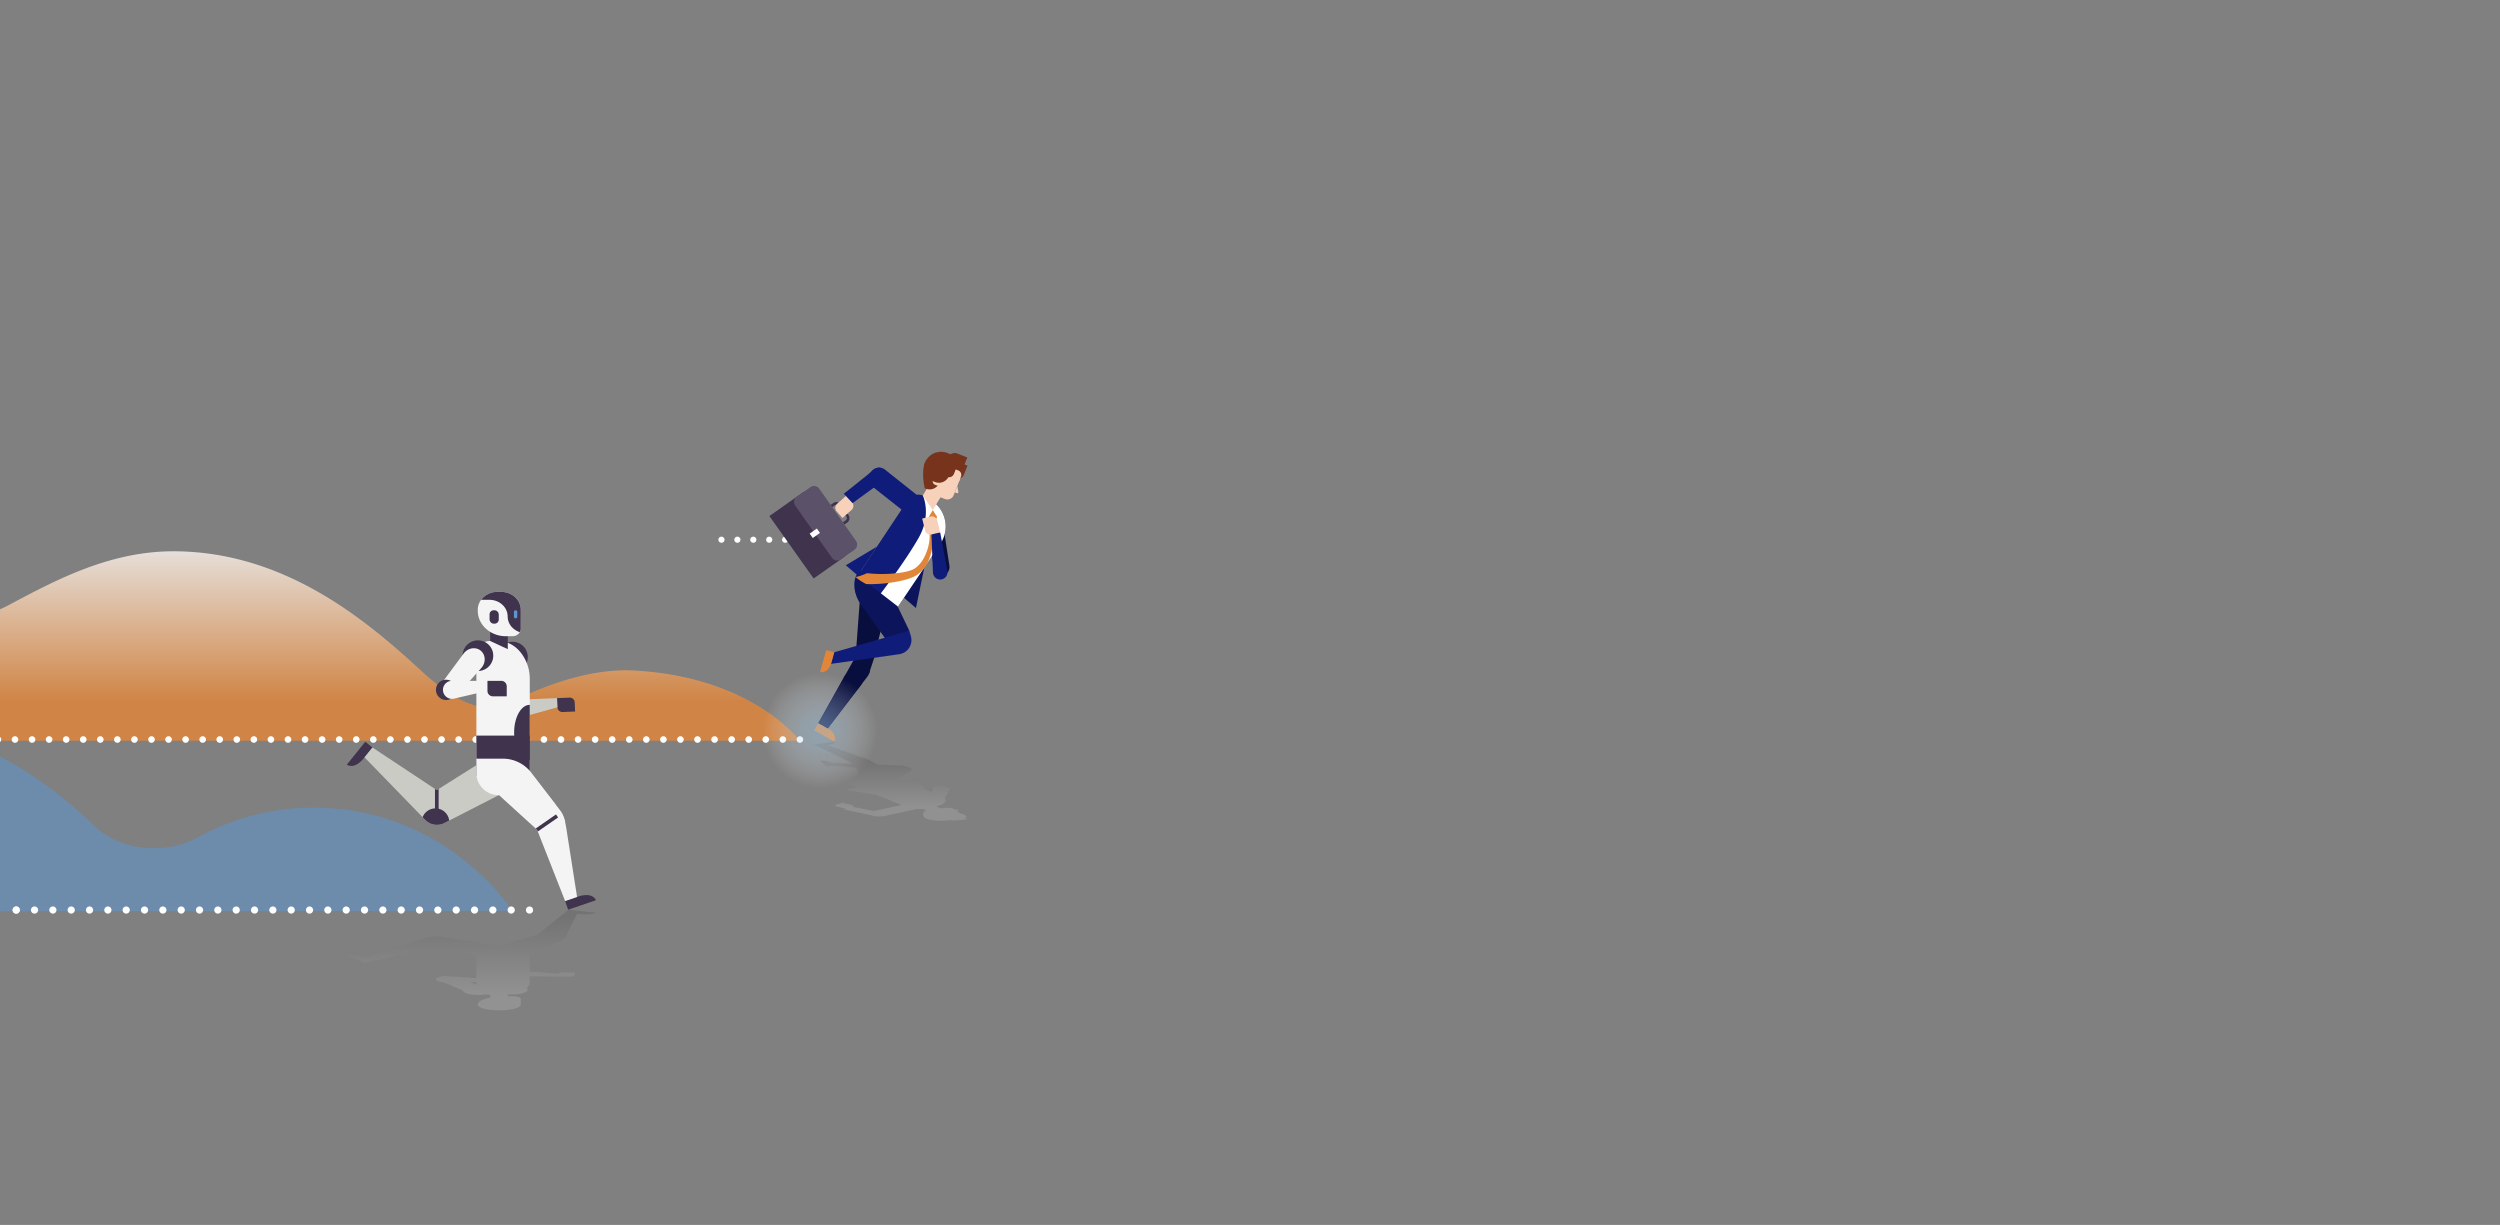 <svg xmlns="http://www.w3.org/2000/svg" xmlns:xlink="http://www.w3.org/1999/xlink" viewBox="0 0 2040.884 1000"><rect x="0" y="0" width="2040.884" height="1000" fill="#808080" stroke="none"/><defs><style>.cls-1{fill:none;}.cls-2{isolation:isolate;}.cls-3{clip-path:url(#clip-path);}.cls-4{opacity:0.82;fill:url(#linear-gradient);}.cls-5{fill:#fff;}.cls-6{opacity:0.54;fill:url(#linear-gradient-2);}.cls-7{fill:#3f334d;}.cls-8{fill:#5b5168;}.cls-9{fill:#0c155c;}.cls-10{fill:#f7d1ba;}.cls-11{fill:#e18538;}.cls-12{fill:#080e3d;}.cls-13{fill:#101c7a;}.cls-14{fill:#77331b;}.cls-15,.cls-19{opacity:0.14;mix-blend-mode:multiply;}.cls-16{fill:url(#White_Black);}.cls-17{fill:url(#White_Black-2);}.cls-18{opacity:0.88;mix-blend-mode:screen;fill:url(#radial-gradient);}.cls-19{fill:url(#White_Black-3);}.cls-20{mix-blend-mode:darken;}.cls-21{fill:#cbcbc6;}.cls-22{fill:#f4f4f4;}.cls-23{fill:#5d96cf;}</style><clipPath id="clip-path"><rect class="cls-1" x="-0.412" y="3.141" width="2041.412" height="997.412"/></clipPath><linearGradient id="linear-gradient" x1="263.249" y1="436.352" x2="263.249" y2="573.24" gradientUnits="userSpaceOnUse"><stop offset="0" stop-color="#fff"/><stop offset="1" stop-color="#e18538"/></linearGradient><linearGradient id="linear-gradient-2" x1="988.559" y1="670.252" x2="987.5" y2="670.252" gradientTransform="matrix(1, -0.001, 0.001, 0.861, -0.315, 103.738)" gradientUnits="userSpaceOnUse"><stop offset="0" stop-color="#101c7a"/><stop offset="1" stop-color="#5d96cf"/></linearGradient><linearGradient id="White_Black" x1="727.242" y1="658.987" x2="727.242" y2="620.922" gradientUnits="userSpaceOnUse"><stop offset="0" stop-color="#fff"/><stop offset="1" stop-color="#272425"/></linearGradient><linearGradient id="White_Black-2" x1="780.91" y1="658.987" x2="780.91" y2="620.921" xlink:href="#White_Black"/><radialGradient id="radial-gradient" cx="669.415" cy="596.466" r="47.228" gradientUnits="userSpaceOnUse"><stop offset="0" stop-color="#9dc8e6" stop-opacity="0.54"/><stop offset="0.193" stop-color="#abd0ea" stop-opacity="0.46"/><stop offset="0.58" stop-color="#d1e5f3" stop-opacity="0.253"/><stop offset="1" stop-color="#fff" stop-opacity="0"/></radialGradient><linearGradient id="White_Black-3" x1="384.828" y1="812.525" x2="384.828" y2="748.175" xlink:href="#White_Black"/></defs><title>Artboard 5ldpi</title><g class="cls-2"><g id="img"><g class="cls-3"><path class="cls-4" d="M517.372,547.353c-36.856-1.98-76.652,13.791-100.47,26.062-25.717,13.249-53.312-7.77-72.703-25.539-42.284-38.748-109.811-97.832-202.733-97.832-53.701,0-98.921,25.184-135.689,44.632-26.603,14.071-64.606,10.12-83.686-9.034a374.512,374.512,0,0,0-48.524-41.283V604.706H652.93S614.727,552.583,517.372,547.353Z"/><path class="cls-5" d="M636.377,603.71a2.691,2.691,0,0,1,2.69-2.691h0a2.691,2.691,0,0,1,2.689,2.691h0a2.689,2.689,0,0,1-2.689,2.68h0A2.689,2.689,0,0,1,636.377,603.71Zm-13.92,0a2.683,2.683,0,0,1,2.68-2.691h0a2.691,2.691,0,0,1,2.69,2.691h0a2.689,2.689,0,0,1-2.69,2.68h0A2.68,2.68,0,0,1,622.457,603.71Zm-13.93,0a2.683,2.683,0,0,1,2.68-2.691h0a2.691,2.691,0,0,1,2.691,2.691h0a2.689,2.689,0,0,1-2.691,2.68h0A2.68,2.68,0,0,1,608.527,603.71Zm-13.93,0a2.682,2.682,0,0,1,2.68-2.691h0a2.691,2.691,0,0,1,2.689,2.691h0a2.688,2.688,0,0,1-2.689,2.68h0A2.68,2.68,0,0,1,594.598,603.71Zm-13.931,0a2.683,2.683,0,0,1,2.681-2.691h0a2.685,2.685,0,0,1,2.689,2.691h0a2.682,2.682,0,0,1-2.689,2.68h0A2.68,2.68,0,0,1,580.667,603.71Zm-13.93,0a2.683,2.683,0,0,1,2.68-2.691h0a2.685,2.685,0,0,1,2.69,2.691h0a2.683,2.683,0,0,1-2.69,2.68h0A2.68,2.68,0,0,1,566.737,603.71Zm-13.93,0a2.682,2.682,0,0,1,2.68-2.691h0a2.684,2.684,0,0,1,2.689,2.691h0a2.682,2.682,0,0,1-2.689,2.68h0A2.68,2.68,0,0,1,552.808,603.71Zm-13.931,0a2.683,2.683,0,0,1,2.681-2.691h0a2.685,2.685,0,0,1,2.69,2.691h0a2.682,2.682,0,0,1-2.69,2.68h0A2.68,2.68,0,0,1,538.877,603.71Zm-13.93,0a2.683,2.683,0,0,1,2.68-2.691h0a2.685,2.685,0,0,1,2.69,2.691h0a2.683,2.683,0,0,1-2.69,2.68h0A2.68,2.68,0,0,1,524.947,603.71Zm-13.93,0a2.684,2.684,0,0,1,2.689-2.691h0a2.682,2.682,0,0,1,2.68,2.691h0a2.68,2.68,0,0,1-2.68,2.68h0A2.682,2.682,0,0,1,511.018,603.71Zm-13.931,0a2.685,2.685,0,0,1,2.69-2.691h0a2.683,2.683,0,0,1,2.68,2.691h0a2.68,2.68,0,0,1-2.68,2.68h0A2.683,2.683,0,0,1,497.087,603.71Zm-13.93,0a2.685,2.685,0,0,1,2.69-2.691h0a2.683,2.683,0,0,1,2.68,2.691h0a2.68,2.68,0,0,1-2.68,2.68h0A2.683,2.683,0,0,1,483.157,603.71Zm-13.93,0a2.684,2.684,0,0,1,2.689-2.691h0a2.683,2.683,0,0,1,2.681,2.691h0a2.68,2.68,0,0,1-2.681,2.68h0A2.682,2.682,0,0,1,469.228,603.71Zm-13.931,0a2.691,2.691,0,0,1,2.69-2.691h0a2.683,2.683,0,0,1,2.68,2.691h0a2.68,2.68,0,0,1-2.68,2.68h0A2.689,2.689,0,0,1,455.297,603.71Zm-13.93,0a2.685,2.685,0,0,1,2.69-2.691h0a2.683,2.683,0,0,1,2.68,2.691h0a2.68,2.68,0,0,1-2.68,2.68h0A2.683,2.683,0,0,1,441.367,603.71Zm-13.93,0a2.691,2.691,0,0,1,2.69-2.691h0a2.683,2.683,0,0,1,2.681,2.691h0a2.68,2.68,0,0,1-2.681,2.68h0A2.689,2.689,0,0,1,427.438,603.71Zm-13.931,0a2.691,2.691,0,0,1,2.69-2.691h0a2.683,2.683,0,0,1,2.68,2.691h0a2.68,2.68,0,0,1-2.68,2.68h0A2.689,2.689,0,0,1,413.507,603.71Zm-13.92,0a2.683,2.683,0,0,1,2.681-2.691h0a2.683,2.683,0,0,1,2.68,2.691h0a2.68,2.68,0,0,1-2.68,2.68h0A2.68,2.68,0,0,1,399.587,603.71Zm-13.93,0a2.683,2.683,0,0,1,2.68-2.691h0a2.683,2.683,0,0,1,2.681,2.691h0a2.68,2.68,0,0,1-2.681,2.68h0A2.68,2.68,0,0,1,385.657,603.71Zm-13.93,0a2.682,2.682,0,0,1,2.68-2.691h0a2.692,2.692,0,0,1,2.69,2.691h0a2.689,2.689,0,0,1-2.69,2.68h0A2.68,2.68,0,0,1,371.728,603.71Zm-13.931,0a2.683,2.683,0,0,1,2.681-2.691h0a2.691,2.691,0,0,1,2.689,2.691h0a2.689,2.689,0,0,1-2.689,2.68h0A2.68,2.68,0,0,1,357.797,603.71Zm-13.93,0a2.683,2.683,0,0,1,2.68-2.691h0a2.685,2.685,0,0,1,2.69,2.691h0a2.682,2.682,0,0,1-2.69,2.68h0A2.68,2.68,0,0,1,343.867,603.71Zm-13.93,0a2.683,2.683,0,0,1,2.68-2.691h0a2.684,2.684,0,0,1,2.69,2.691h0a2.682,2.682,0,0,1-2.69,2.68h0A2.68,2.68,0,0,1,329.937,603.71Zm-13.93,0a2.682,2.682,0,0,1,2.68-2.691h0a2.685,2.685,0,0,1,2.69,2.691h0a2.683,2.683,0,0,1-2.69,2.68h0A2.68,2.68,0,0,1,316.007,603.71Zm-13.93,0a2.685,2.685,0,0,1,2.69-2.691h0a2.683,2.683,0,0,1,2.68,2.691h0a2.68,2.68,0,0,1-2.68,2.68h0A2.682,2.682,0,0,1,302.077,603.71Zm-13.93,0a2.685,2.685,0,0,1,2.69-2.691h0a2.682,2.682,0,0,1,2.68,2.691h0a2.68,2.68,0,0,1-2.68,2.68h0A2.683,2.683,0,0,1,288.147,603.71Zm-13.93,0a2.684,2.684,0,0,1,2.69-2.691h0a2.683,2.683,0,0,1,2.68,2.691h0a2.68,2.68,0,0,1-2.68,2.68h0A2.682,2.682,0,0,1,274.217,603.71Zm-13.93,0a2.685,2.685,0,0,1,2.69-2.691h0a2.683,2.683,0,0,1,2.68,2.691h0a2.68,2.68,0,0,1-2.68,2.68h0A2.682,2.682,0,0,1,260.287,603.71Zm-13.93,0a2.684,2.684,0,0,1,2.69-2.691h0a2.682,2.682,0,0,1,2.68,2.691h0a2.68,2.68,0,0,1-2.68,2.68h0A2.682,2.682,0,0,1,246.357,603.71Zm-13.93,0a2.685,2.685,0,0,1,2.69-2.691h0a2.683,2.683,0,0,1,2.68,2.691h0a2.68,2.68,0,0,1-2.68,2.68h0A2.682,2.682,0,0,1,232.427,603.71Zm-13.93,0a2.691,2.691,0,0,1,2.69-2.691h0a2.683,2.683,0,0,1,2.68,2.691h0a2.68,2.68,0,0,1-2.68,2.68h0A2.689,2.689,0,0,1,218.497,603.71Zm-13.93,0a2.691,2.691,0,0,1,2.69-2.691h0a2.682,2.682,0,0,1,2.68,2.691h0a2.68,2.68,0,0,1-2.68,2.68h0A2.689,2.689,0,0,1,204.567,603.71Zm-13.93,0a2.691,2.691,0,0,1,2.69-2.691h0a2.683,2.683,0,0,1,2.68,2.691h0a2.68,2.68,0,0,1-2.68,2.68h0A2.689,2.689,0,0,1,190.637,603.71Zm-13.93,0a2.691,2.691,0,0,1,2.69-2.691h0a2.691,2.691,0,0,1,2.69,2.691h0a2.689,2.689,0,0,1-2.69,2.68h0A2.689,2.689,0,0,1,176.707,603.71Zm-13.93,0a2.691,2.691,0,0,1,2.69-2.691h0a2.682,2.682,0,0,1,2.68,2.691h0a2.68,2.68,0,0,1-2.68,2.68h0A2.689,2.689,0,0,1,162.777,603.71Zm-13.92,0a2.682,2.682,0,0,1,2.68-2.691h0a2.684,2.684,0,0,1,2.69,2.691h0a2.682,2.682,0,0,1-2.69,2.68h0A2.68,2.68,0,0,1,148.857,603.71Zm-13.93,0a2.683,2.683,0,0,1,2.68-2.691h0a2.685,2.685,0,0,1,2.69,2.691h0a2.682,2.682,0,0,1-2.69,2.68h0A2.68,2.68,0,0,1,134.927,603.71Zm-13.93,0a2.683,2.683,0,0,1,2.68-2.691h0a2.685,2.685,0,0,1,2.69,2.691h0a2.682,2.682,0,0,1-2.69,2.68h0A2.68,2.68,0,0,1,120.997,603.71Zm-13.93,0a2.682,2.682,0,0,1,2.68-2.691h0a2.684,2.684,0,0,1,2.69,2.691h0a2.682,2.682,0,0,1-2.69,2.68h0A2.68,2.68,0,0,1,107.067,603.71Zm-13.93,0a2.683,2.683,0,0,1,2.68-2.691h0a2.685,2.685,0,0,1,2.69,2.691h0a2.682,2.682,0,0,1-2.69,2.68h0A2.68,2.68,0,0,1,93.137,603.71Zm-13.93,0a2.683,2.683,0,0,1,2.68-2.691h0a2.684,2.684,0,0,1,2.69,2.691h0a2.682,2.682,0,0,1-2.69,2.68h0A2.68,2.68,0,0,1,79.207,603.71Zm-13.93,0a2.684,2.684,0,0,1,2.69-2.691h0a2.682,2.682,0,0,1,2.68,2.691h0a2.68,2.68,0,0,1-2.68,2.68h0A2.682,2.682,0,0,1,65.277,603.71Zm-13.93,0a2.683,2.683,0,0,1,2.68-2.691h0a2.685,2.685,0,0,1,2.69,2.691h0a2.682,2.682,0,0,1-2.69,2.68h0A2.68,2.68,0,0,1,51.347,603.71Zm-13.93,0a2.685,2.685,0,0,1,2.69-2.691h0a2.682,2.682,0,0,1,2.68,2.691h0a2.68,2.68,0,0,1-2.68,2.68h0A2.683,2.683,0,0,1,37.417,603.71Zm-13.93,0a2.684,2.684,0,0,1,2.69-2.691h0a2.683,2.683,0,0,1,2.68,2.691h0a2.68,2.68,0,0,1-2.68,2.68h0A2.682,2.682,0,0,1,23.487,603.71Zm-13.93,0a2.685,2.685,0,0,1,2.69-2.691h0a2.683,2.683,0,0,1,2.68,2.691h0a2.68,2.68,0,0,1-2.68,2.68h0A2.682,2.682,0,0,1,9.557,603.71Zm-13.93,0a2.684,2.684,0,0,1,2.69-2.691h0a2.682,2.682,0,0,1,2.68,2.691h0a2.68,2.68,0,0,1-2.68,2.68h0A2.682,2.682,0,0,1-4.372,603.71Zm-13.93,0a2.684,2.684,0,0,1,2.69-2.691h0a2.683,2.683,0,0,1,2.68,2.691h0a2.68,2.68,0,0,1-2.68,2.68h0A2.682,2.682,0,0,1-18.303,603.71Zm-13.93,0a2.685,2.685,0,0,1,2.69-2.691h0a2.683,2.683,0,0,1,2.68,2.691h0a2.68,2.68,0,0,1-2.68,2.68h0A2.682,2.682,0,0,1-32.233,603.71Zm-13.93,0a2.691,2.691,0,0,1,2.69-2.691h0a2.682,2.682,0,0,1,2.68,2.691h0a2.68,2.68,0,0,1-2.68,2.68h0A2.689,2.689,0,0,1-46.163,603.71Zm-13.93,0a2.685,2.685,0,0,1,2.69-2.691h0a2.683,2.683,0,0,1,2.68,2.691h0a2.68,2.68,0,0,1-2.68,2.68h0A2.682,2.682,0,0,1-60.093,603.71Zm-13.92,0a2.682,2.682,0,0,1,2.68-2.691h0a2.691,2.691,0,0,1,2.69,2.691h0a2.689,2.689,0,0,1-2.69,2.68h0A2.68,2.68,0,0,1-74.013,603.71Zm-13.93,0a2.683,2.683,0,0,1,2.68-2.691h0a2.691,2.691,0,0,1,2.69,2.691h0a2.689,2.689,0,0,1-2.69,2.68h0A2.68,2.68,0,0,1-87.943,603.71Zm-13.93,0a2.682,2.682,0,0,1,2.68-2.691h0a2.691,2.691,0,0,1,2.69,2.691h0a2.689,2.689,0,0,1-2.69,2.68h0A2.68,2.68,0,0,1-101.873,603.71Z"/><path class="cls-5" d="M652.997,606.389a2.693,2.693,0,0,1-1.899-.78,2.665,2.665,0,0,1-.78-1.899,2.696,2.696,0,0,1,.78-1.9,2.781,2.781,0,0,1,3.8,0,2.68,2.68,0,0,1-1.9,4.58Z"/><path class="cls-6" d="M256.067,659.326A193.428,193.428,0,0,0,161.58,683.575c-26.674,14.741-64.207,10.649-84.344-9.079C56.97,654.64,31.118,633.917-.321,617.36l.098,126.597,94.078-.072,38.653-.03,285.903-.22S364.448,659.242,256.067,659.326Z"/><path class="cls-5" d="M13.237,745.849a2.934,2.934,0,0,1-2.07-5.01,3.03,3.03,0,0,1,4.14,0,2.934,2.934,0,0,1,0,4.15A2.98,2.98,0,0,1,13.237,745.849Z"/><path class="cls-5" d="M10.307,742.919a2.928,2.928,0,0,1,2.93-2.93h0a2.927,2.927,0,0,1,2.93,2.93h0a2.933,2.933,0,0,1-2.93,2.93h0A2.934,2.934,0,0,1,10.307,742.919Z"/><path class="cls-5" d="M414.387,742.919a2.928,2.928,0,0,1,2.93-2.93h0a2.927,2.927,0,0,1,2.93,2.93h0a2.934,2.934,0,0,1-2.93,2.93h0A2.934,2.934,0,0,1,414.387,742.919Zm-14.97,0a2.928,2.928,0,0,1,2.93-2.93h0a2.928,2.928,0,0,1,2.93,2.93h0a2.934,2.934,0,0,1-2.93,2.93h0A2.934,2.934,0,0,1,399.417,742.919Zm-14.96,0a2.928,2.928,0,0,1,2.93-2.93h0a2.934,2.934,0,0,1,2.93,2.93h0a2.94,2.94,0,0,1-2.93,2.93h0A2.934,2.934,0,0,1,384.457,742.919Zm-14.97,0a2.927,2.927,0,0,1,2.93-2.93h0a2.928,2.928,0,0,1,2.93,2.93h0a2.934,2.934,0,0,1-2.93,2.93h0A2.934,2.934,0,0,1,369.487,742.919Zm-14.97,0a2.934,2.934,0,0,1,2.93-2.93h0a2.928,2.928,0,0,1,2.93,2.93h0a2.934,2.934,0,0,1-2.93,2.93h0A2.94,2.94,0,0,1,354.517,742.919Zm-14.96,0a2.928,2.928,0,0,1,2.93-2.93h0a2.927,2.927,0,0,1,2.93,2.93h0a2.933,2.933,0,0,1-2.93,2.93h0A2.934,2.934,0,0,1,339.557,742.919Zm-14.97,0a2.927,2.927,0,0,1,2.93-2.93h0a2.928,2.928,0,0,1,2.93,2.93h0a2.934,2.934,0,0,1-2.93,2.93h0A2.933,2.933,0,0,1,324.587,742.919Zm-14.96,0a2.927,2.927,0,0,1,2.93-2.93h0a2.927,2.927,0,0,1,2.93,2.93h0a2.934,2.934,0,0,1-2.93,2.93h0A2.933,2.933,0,0,1,309.627,742.919Zm-14.97,0a2.928,2.928,0,0,1,2.93-2.93h0a2.927,2.927,0,0,1,2.93,2.93h0a2.934,2.934,0,0,1-2.93,2.93h0A2.934,2.934,0,0,1,294.657,742.919Zm-14.97,0a2.936,2.936,0,0,1,2.94-2.93h0a2.925,2.925,0,0,1,2.92,2.93h0a2.932,2.932,0,0,1-2.92,2.93h0A2.942,2.942,0,0,1,279.687,742.919Zm-14.96,0a2.927,2.927,0,0,1,2.93-2.93h0a2.927,2.927,0,0,1,2.93,2.93h0a2.934,2.934,0,0,1-2.93,2.93h0A2.934,2.934,0,0,1,264.727,742.919Zm-14.97,0a2.927,2.927,0,0,1,2.93-2.93h0a2.928,2.928,0,0,1,2.93,2.93h0a2.934,2.934,0,0,1-2.93,2.93h0A2.934,2.934,0,0,1,249.757,742.919Zm-14.96,0a2.927,2.927,0,0,1,2.93-2.93h0a2.934,2.934,0,0,1,2.93,2.93h0a2.94,2.94,0,0,1-2.93,2.93h0A2.933,2.933,0,0,1,234.797,742.919Zm-14.97,0a2.927,2.927,0,0,1,2.93-2.93h0a2.927,2.927,0,0,1,2.93,2.93h0a2.933,2.933,0,0,1-2.93,2.93h0A2.934,2.934,0,0,1,219.827,742.919Zm-14.96,0a2.925,2.925,0,0,1,2.92-2.93h0a2.936,2.936,0,0,1,2.94,2.93h0a2.942,2.942,0,0,1-2.94,2.93h0A2.932,2.932,0,0,1,204.867,742.919Zm-14.97,0a2.927,2.927,0,0,1,2.93-2.93h0a2.927,2.927,0,0,1,2.93,2.93h0a2.934,2.934,0,0,1-2.93,2.93h0A2.934,2.934,0,0,1,189.897,742.919Zm-14.97,0a2.927,2.927,0,0,1,2.93-2.93h0a2.927,2.927,0,0,1,2.93,2.93h0a2.933,2.933,0,0,1-2.93,2.93h0A2.934,2.934,0,0,1,174.927,742.919Zm-14.96,0a2.927,2.927,0,0,1,2.93-2.93h0a2.928,2.928,0,0,1,2.93,2.93h0a2.934,2.934,0,0,1-2.93,2.93h0A2.934,2.934,0,0,1,159.967,742.919Zm-14.97,0a2.927,2.927,0,0,1,2.93-2.93h0a2.927,2.927,0,0,1,2.93,2.93h0a2.934,2.934,0,0,1-2.93,2.93h0A2.934,2.934,0,0,1,144.997,742.919Zm-14.97,0a2.936,2.936,0,0,1,2.94-2.93h0a2.934,2.934,0,0,1,2.93,2.93h0a2.94,2.94,0,0,1-2.93,2.93h0A2.942,2.942,0,0,1,130.027,742.919Zm-14.96,0a2.927,2.927,0,0,1,2.93-2.93h0a2.928,2.928,0,0,1,2.93,2.93h0a2.934,2.934,0,0,1-2.93,2.93h0A2.934,2.934,0,0,1,115.067,742.919Zm-14.97,0a2.934,2.934,0,0,1,2.93-2.93h0a2.927,2.927,0,0,1,2.93,2.93h0a2.933,2.933,0,0,1-2.93,2.93h0A2.94,2.94,0,0,1,100.097,742.919Zm-14.96,0a2.928,2.928,0,0,1,2.93-2.93h0a2.927,2.927,0,0,1,2.93,2.93h0a2.934,2.934,0,0,1-2.93,2.93h0A2.934,2.934,0,0,1,85.137,742.919Zm-14.97,0a2.928,2.928,0,0,1,2.93-2.93h0a2.928,2.928,0,0,1,2.93,2.93h0a2.934,2.934,0,0,1-2.93,2.93h0A2.934,2.934,0,0,1,70.167,742.919Zm-14.96,0a2.928,2.928,0,0,1,2.93-2.93h0a2.934,2.934,0,0,1,2.93,2.93h0a2.94,2.94,0,0,1-2.93,2.93h0A2.934,2.934,0,0,1,55.207,742.919Zm-14.97,0a2.927,2.927,0,0,1,2.93-2.93h0a2.928,2.928,0,0,1,2.93,2.93h0a2.934,2.934,0,0,1-2.93,2.93h0A2.934,2.934,0,0,1,40.237,742.919Zm-14.97,0a2.934,2.934,0,0,1,2.93-2.93h0a2.928,2.928,0,0,1,2.93,2.93h0a2.934,2.934,0,0,1-2.93,2.93h0A2.94,2.94,0,0,1,25.267,742.919Z"/><path class="cls-5" d="M432.277,745.849a2.934,2.934,0,0,1-2.07-5.01,3.043,3.043,0,0,1,4.15,0,2.935,2.935,0,0,1-2.08,5.01Z"/><path class="cls-5" d="M638.467,440.599a2.501,2.501,0,0,1,2.5-2.5h0a2.5,2.5,0,0,1,2.5,2.5h0a2.5,2.5,0,0,1-2.5,2.5h0A2.501,2.501,0,0,1,638.467,440.599Zm-13,0a2.501,2.501,0,0,1,2.5-2.5h0a2.5,2.5,0,0,1,2.5,2.5h0a2.5,2.5,0,0,1-2.5,2.5h0A2.501,2.501,0,0,1,625.467,440.599Zm-13,0a2.501,2.501,0,0,1,2.5-2.5h0a2.5,2.5,0,0,1,2.5,2.5h0a2.5,2.5,0,0,1-2.5,2.5h0A2.501,2.501,0,0,1,612.467,440.599Zm-13,0a2.501,2.501,0,0,1,2.5-2.5h0a2.5,2.5,0,0,1,2.5,2.5h0a2.5,2.5,0,0,1-2.5,2.5h0A2.501,2.501,0,0,1,599.467,440.599Zm-13,0a2.501,2.501,0,0,1,2.5-2.5h0a2.5,2.5,0,0,1,2.5,2.5h0a2.5,2.5,0,0,1-2.5,2.5h0A2.501,2.501,0,0,1,586.467,440.599Z"/><polygon class="cls-5" points="650.659 431.139 660.117 440.597 650.659 450.054 650.659 431.139"/><path class="cls-7" d="M678.121,412.18l1.277,1.815,1.938-1.364c1.147-.807,2.628-.762,3.234.098l6.478,9.205c.606.86.148,2.269-1,3.077l-1.938,1.364,1.277,1.815,1.938-1.364a4.482,4.482,0,0,0,1.48-6.128l-6.478-9.205a4.482,4.482,0,0,0-6.268-.676Z"/><path class="cls-7" d="M688.389,455.228a5.75,5.75,0,0,0,1.393-8.011l-31.608-44.916a1.804,1.804,0,0,0-2.513-.437l-27.573,19.404,36.135,50.966Z"/><path class="cls-8" d="M647.951,415.168h52.062a5.207,5.207,0,0,1,5.207,5.207v13.586a5.207,5.207,0,0,1-5.207,5.207H647.951a5.207,5.207,0,0,1-5.207-5.207V420.375a5.207,5.207,0,0,1,5.207-5.207Z" transform="translate(712.524 1224.188) rotate(-125.135)"/><rect class="cls-5" x="662.98" y="431.739" width="4.396" height="7.186" transform="translate(635.591 -359.086) rotate(54.664)"/><polygon class="cls-9" points="731.641 482.568 747.737 496.359 758.096 446.198 731.641 482.568"/><path class="cls-10" d="M686.599,407.969h9.888a0,0,0,0,1,0,0v7.117a4.461,4.461,0,0,1-4.461,4.461h-9.916a0,0,0,0,1,0,0v-7.089A4.489,4.489,0,0,1,686.599,407.969Z" transform="translate(1479.415 265.286) rotate(138.383)"/><path class="cls-11" d="M675.292,594.314l-7.24-4.059-3.36,5.993,16.328,9.155S684.38,599.41,675.292,594.314Z"/><path class="cls-12" d="M763.42,470.817l5.608-.836a7.167,7.167,0,0,0,6.032-8.145L770.793,434.23l-12.697,1.892Z"/><path class="cls-12" d="M668.053,590.255l31.412-56.023,5.559,3.117a10.138,10.138,0,0,1,3.093,15.003l-32.322,42.244Z"/><polygon class="cls-12" points="668.053 590.255 690.208 550.741 703.603 558.252 675.795 594.597 668.053 590.255"/><polygon class="cls-12" points="713.531 536.283 698.689 533.445 702.383 483.824 726.495 485.619 713.531 536.283"/><path class="cls-9" d="M742.306,514.864l-16.615,10.565L702.956,493.803c-6.097-8.482-7.323-19.173-2.956-25.777l1.756-2.656,28.63,24.714Z"/><polygon class="cls-12" points="709.332 550.093 698.516 549.415 697.562 534.637 714.806 533.524 709.332 550.093"/><path class="cls-13" d="M768.267,442.967l-35.189,52.224-13.993-10.803-18.844-14.569,40.467-60.988a10.51,10.51,0,0,1,12.661-4.325,10.374,10.374,0,0,1,1.825.888l4.686,2.877A25.232,25.232,0,0,1,768.267,442.967Z"/><path class="cls-5" d="M768.267,442.967l-35.189,52.224-13.993-10.803s19.683-25.783,30.733-45.104c10.705-18.68,3.996-33.791,3.552-34.778a10.374,10.374,0,0,1,1.825.888l4.686,2.877A25.232,25.232,0,0,1,768.267,442.967Z"/><path class="cls-11" d="M707.075,476.812l-1.44-.806c-.85-.466-1.988-1.147-3.086-1.863a31.693,31.693,0,0,1-2.916-2.105l-1.196-1.075s.676-.092,1.59-.264a27.834,27.834,0,0,0,3.281-.955c1.166-.406,2.294-.852,3.151-1.226l1.397-.6s1.19.142,3.304.323c2.119.168,5.179.331,8.873.342a113.421,113.421,0,0,0,12.562-.707c2.276-.259,4.59-.641,6.887-1.132a27.998,27.998,0,0,0,6.316-2.116c3.65-2.034,6.688-5.754,8.689-9.684a40.161,40.161,0,0,0,3.918-11.562,30.637,30.637,0,0,0,.368-8.582,13.999,13.999,0,0,0-.381-2.312c-.113-.526-.173-.806-.173-.806l1.972-.636.275.881a16.026,16.026,0,0,1,.648,2.535,33.245,33.245,0,0,1,.402,9.354,43.783,43.783,0,0,1-3.213,12.973,27.792,27.792,0,0,1-9.708,12.571l-1.895,1.085a19.975,19.975,0,0,1-1.891.855c-1.259.578-2.522.933-3.78,1.384-2.515.765-5.008,1.391-7.427,1.874a120.707,120.707,0,0,1-13.309,1.876c-3.92.319-7.217.42-9.543.43C708.422,476.861,707.075,476.812,707.075,476.812Z"/><polygon class="cls-11" points="762.74 427.091 757.932 422.503 761.504 416.397 765.019 422.018 762.74 427.091"/><path class="cls-13" d="M705.225,391.716l6.155-6.863a7.914,7.914,0,0,1,11.098-1.447l27.344,21.73-10.98,13.136Z"/><path class="cls-13" d="M688.83,403.081l25.123-20.024a5.93,5.93,0,0,1,7.029-.268h0a5.931,5.931,0,0,1-.343,10.027l-24.633,17.886Z"/><polygon class="cls-10" points="761.451 416.397 753.328 404.463 760.363 392.894 771.591 399.722 761.451 416.397"/><path class="cls-10" d="M771.371,407.371l-3.955-1.553a18.737,18.737,0,0,1-10.593-24.289l.33-.84a13.114,13.114,0,0,1,16.999-7.414l2.128.836a13.114,13.114,0,0,1,7.414,16.999l-5.157,13.135A5.528,5.528,0,0,1,771.371,407.371Z"/><path class="cls-14" d="M777.957,376.701h9.936a0,0,0,0,1,0,0v7.893a5.559,5.559,0,0,1-5.559,5.559h-10.61a0,0,0,0,1,0,0v-7.218A6.233,6.233,0,0,1,777.957,376.701Z" transform="translate(194.079 -258.475) rotate(21.437)"/><path class="cls-14" d="M779.172,370.394H787.96a0,0,0,0,1,0,0v6.981a4.916,4.916,0,0,1-4.916,4.916h-9.384a0,0,0,0,1,0,0v-6.384A5.513,5.513,0,0,1,779.172,370.394Z" transform="translate(191.556 -259.329) rotate(21.437)"/><path class="cls-14" d="M781.29,388.112c-9.47-3.718-15.077-6.518-18.338,7.998a14.147,14.147,0,0,1,10.341-26.336l6.801,2.67C784.898,376.199,783.632,382.147,781.29,388.112Z"/><path class="cls-10" d="M781.048,402.546l-1.598-.627,2.072-5.276.833,4.84A.967.967,0,0,1,781.048,402.546Z"/><path class="cls-14" d="M754.919,398.59c-3.243-13.666.461-21.78.461-21.78l9.472-.379c5.552,2.18,9.369,5.425,7.19,10.976l-1.684-.4C765.342,404.467,754.919,398.59,754.919,398.59Z"/><path class="cls-10" d="M766.407,396.949l-2.986-1.172a3.208,3.208,0,0,1-1.814-4.158l.918-2.337a3.208,3.208,0,0,1,4.158-1.813h0a3.208,3.208,0,0,1,1.813,4.158Z"/><path class="cls-10" d="M783.081,392.671l-9.343-3.668a3.877,3.877,0,0,1-2.192-5.026h0a3.877,3.877,0,0,1,5.026-2.192l5.688,2.233a3.927,3.927,0,0,1,2.22,5.09Z"/><path class="cls-14" d="M770.033,380.584h9.092a0,0,0,0,1,0,0v4.581a4.402,4.402,0,0,1-4.402,4.402h-4.689a0,0,0,0,1,0,0v-8.984A0,0,0,0,1,770.033,380.584Z" transform="translate(194.325 -256.455) rotate(21.437)"/><path class="cls-14" d="M757.641,384.936h16.026a0,0,0,0,1,0,0v.42a8.726,8.726,0,0,1-8.726,8.726h-7.3a0,0,0,0,1,0,0v-9.146A0,0,0,0,1,757.641,384.936Z" transform="translate(195.322 -252.881) rotate(21.437)"/><path class="cls-13" d="M767.503,434.498l5.874,31.585a5.931,5.931,0,0,1-3.066,6.331h0a5.931,5.931,0,0,1-8.691-5.014l-1.283-32.609Z"/><path class="cls-10" d="M757.466,423.187h9.888a0,0,0,0,1,0,0v7.117a4.461,4.461,0,0,1-4.461,4.461h-9.916a0,0,0,0,1,0,0V427.676A4.489,4.489,0,0,1,757.466,423.187Z" transform="translate(521.9 1268.679) rotate(-103.596)"/><path class="cls-13" d="M680.581,532.623l61.725-17.759,1.296,4.505a11.6,11.6,0,0,1-9.551,14.697l-55.655,7.886Z"/><path class="cls-11" d="M678.859,540.512l2.256-7.987-6.612-1.867-5.088,18.015S676.027,550.539,678.859,540.512Z"/><polygon class="cls-13" points="700.241 469.819 690.473 461.472 715.914 446.198 700.241 469.819"/><g class="cls-15"><path class="cls-16" d="M787.379,667.246l2.26,1.573-8.18.878a18.447,18.447,0,0,1-5.275-.192l-2.892.31c-6.941.745-14.724-.115-17.903-1.923H755.38s-.04-.025-.095-.063c-.112-.066-.232-.131-.331-.2a2.075,2.075,0,0,1-.951-1.194c-.575-1.023-.773-2.552.916-4.497,0,0,.612-.094,1.605-.169l-3.196-1.437.026-.011a37.349,37.349,0,0,1-5.053.157l-25.825,5.61a23.069,23.069,0,0,1-3.97.429c-.07.003-.139.007-.21.009-.133.003-.264.003-.397.004-.303.004-.605.001-.907-.008a19.331,19.331,0,0,1-5.615-.83l-.802-.245L688.83,660.71l1.717-.498L683.414,658.48c-1.842-.447-2.009-1.218-.372-1.722l4.727-1.454,7.392,1.795c1.63.396,1.954,1.043.89,1.538l17.282,3.43,22.623-4.885-20.042-8.257-25.441-4.175,9.762-2.28-.83-.273c-.582-.027-.968-.042-.968-.042l.481-.118-1.243-.408c-6.388-2.096-6.635-5.12-.594-7.292l3.763-1.353-1.695-6.225-18.129-1.426-6.516.503-5.088-4.925s5.988-.456,9.006,1.866l-.025-.029,18.185.704-28.529-13.909-3.36-1.638L681.02,605.403s3.36,1.638-5.726,3.031l.501-.077,32.322,11.548a6.8,6.8,0,0,1,1.146.518h0l7.462,3.81,17.325.671c6.993.266,11.503,2.163,9.551,4.018l-1.296,1.232-9.404,5.415.176-.037,4.866,1.974,9.793-2.293,6.763,8.953a21.752,21.752,0,0,1,2.224.96l4.113,1.669.342-.61.44-3.056c.172-1.192,4.831-1.926,8.691-1.37,1.88.271,3.035.79,3.14,1.352,1.265.414,1.923.964,1.61,1.54l-3.944,6.975c2.344,2.392-.241,4.979-6.821,6.725l3.499,1.573,3.577-.384c2.842-.305,6.05.077,7.166.854l5.157,3.591,0,0,.222.155a7.293,7.293,0,0,1,2.99.841l2.884,2.008Z"/><path class="cls-17" d="M781.522,662.471l-2.072-1.442,1.598-.172c.701-.075,1.434.088,1.306.291Z"/></g><rect class="cls-18" x="598.37" y="525.422" width="142.09" height="142.09"/><path class="cls-19" d="M486.532,745.101s-2.429,2.252-15.091.884l-.355-.038-8.884,17.947-.616,1.244c-.586,1.202-2.132,2.332-4.504,3.292l-3.408,1.401L433.72,778.035c-.399.164-.817.322-1.246.475v14.428l22.56,1.978-.018.144c.099-.779,2.175-1.385,4.636-1.353l9.815.125-.285,2.235c-.099.774-2.161,1.376-4.607,1.345l-9.843-.126-22.258-.284v5.129c0,1.538-.932,2.988-2.553,4.285,2.534,1.98-.354,4.249-6.58,5.108a38.053,38.053,0,0,1-8.811.138v1.618h3.855a13.968,13.968,0,0,1,6.004,1.051c.478.268.745.572.745.897v4.877c0,2.552-7.156,4.621-16,4.621H406.041c-5.54,0-10.418-.811-13.286-2.045-1.729-.734-2.728-1.623-2.728-2.576v-.223c0-2.281,4.018-4.293,10.121-5.479v-2.36h-.531a26.35,26.35,0,0,1-3.77-.268c-.225.036-.444.074-.677.107-6.329.874-13.698-.042-16.459-2.044a2.239,2.239,0,0,1-1.014-1.372l-15.121-6.462c-3.825-.233-6.715-1.297-6.715-2.575,0-1.449,3.713-2.624,8.293-2.624a23.659,23.659,0,0,1,3.926.312,22.966,22.966,0,0,1,2.568.045l18.242,1.352V781.66h-.003v-1.686l-30.794-6.142-1.501-.299-1.501.314L304.041,784.543l-.004-.001-5.834,1.487-15.081-5.922s5.856-1.493,14.25,1.803l.23.09L345,766.544l2.162-.708a36.737,36.737,0,0,1,15.54-.812l3.994.646,40.539,6.57h.12l29.969-8.622,1.141-.328.555-.451,22.326-17.956.021.002,2.417-2.241Zm-102.98,56.657,5.338,1.887v-1.887Z"/><g class="cls-20"><path class="cls-7" d="M471.442,732.086l-10.086,3.442,2.429,7.117,22.748-7.763S484.103,727.764,471.442,732.086Z"/></g><path class="cls-7" d="M297.373,618.535l6.687-8.299-5.856-4.718-15.081,18.717S288.979,628.953,297.373,618.535Z"/><path class="cls-7" d="M454.958,569.638h10.233a4.049,4.049,0,0,1,4.049,4.049v7.453a0,0,0,0,1,0,0H459.033a4.075,4.075,0,0,1-4.075-4.075v-7.428a0,0,0,0,1,0,0Z" transform="translate(-22.784 19.064) rotate(-2.307)"/><path class="cls-7" d="M462.202,675.481h-.105a11.271,11.271,0,0,1-11.276-11.276,11.134,11.134,0,0,1,2.853-7.492l3.408,4.429a22.41,22.41,0,0,1,4.504,10.405Z"/><path class="cls-7" d="M429.803,541.385a12.503,12.503,0,1,1-6.461-16.459A12.503,12.503,0,0,1,429.803,541.385Z"/><path class="cls-21" d="M420.928,642.089l-13.693,7.012-40.539,20.765-3.994,2.042a13.242,13.242,0,0,1-15.54-2.567L345,667.103l-47.415-48.871,6.456-8.018L355.09,644.026l1.502.991,1.501-.946,30.794-19.413,8.468-5.33,6.591-4.159,2.628,4.159Z"/><path class="cls-21" d="M455.034,577.422l-32.869,9.111a7.741,7.741,0,0,1-9.803-7.149h0a7.741,7.741,0,0,1,7.423-8.047l34.947-1.408Z"/><path class="cls-22" d="M432.474,554.616v78.42H388.89V536.348c0-7.197,4.798-13.057,10.727-13.057H406.74c6.849,0,13.069,3.244,17.689,8.593A34.603,34.603,0,0,1,432.474,554.616Z"/><path class="cls-7" d="M401.63,540.259a12.503,12.503,0,1,1-6.461-16.459A12.503,12.503,0,0,1,401.63,540.259Z"/><path class="cls-22" d="M363.127,567.344h0a8.021,8.021,0,0,1-1.478-11.069L378.495,533.52c3.41-4.606,9.67-5.714,13.813-2.444h0c4.24,3.346,4.52,9.89.61,14.259l-18.843,21.061A8.021,8.021,0,0,1,363.127,567.344Z"/><circle class="cls-7" cx="364.153" cy="563.163" r="8.293"/><rect class="cls-7" x="388.89" y="600.515" width="43.585" height="32.521"/><path class="cls-7" d="M432.474,620.534c-7.048,0-12.762-10.106-12.762-22.573s5.714-22.573,12.762-22.573Z"/><path class="cls-22" d="M471.091,732.235l-9.744,3.333L439.02,678.814l-.555-1.427-1.141-1.036-29.969-27.251h-.36a18.108,18.108,0,0,1-18.107-18.107V619.328h21.575A29.338,29.338,0,0,1,433.72,630.784l19.954,25.93,3.408,4.429a22.41,22.41,0,0,1,4.504,10.405l.616,3.933Z"/><polygon class="cls-7" points="414.531 529.936 400.148 523.294 400.148 508.575 414.531 508.575 414.531 529.936"/><path class="cls-22" d="M402.209,562.93l-31.561,7.395a7.357,7.357,0,0,1-9.036-7.163h0a7.357,7.357,0,0,1,7.357-7.357h33.239Z"/><path class="cls-7" d="M397.937,555.804h11.275a4.461,4.461,0,0,1,4.461,4.461v8.212a0,0,0,0,1,0,0H402.427a4.489,4.489,0,0,1-4.489-4.489v-8.184A0,0,0,0,1,397.937,555.804Z"/><polygon class="cls-7" points="455.596 667.329 439.02 678.815 438.464 677.388 437.323 676.352 453.884 664.866 455.596 667.329"/><path class="cls-7" d="M366.696,669.866l-3.994,2.042a13.242,13.242,0,0,1-15.54-2.567L345,667.103a11.273,11.273,0,0,1,21.695,2.763Z"/><polygon class="cls-7" points="358.093 644.071 358.093 662.329 355.09 662.329 355.09 644.026 356.591 645.017 358.093 644.071"/><path class="cls-22" d="M425.134,497.807v15.415a5.731,5.731,0,0,1-.745,2.834,6.857,6.857,0,0,1-6.004,3.322h-5.483c-12.626,0-22.875-9.349-22.875-20.866v-.705a13.567,13.567,0,0,1,2.728-8.144A16.426,16.426,0,0,1,406.041,483.2h3.093C417.978,483.2,425.134,489.741,425.134,497.807Z"/><path class="cls-7" d="M425.134,497.807v15.415a5.731,5.731,0,0,1-.745,2.834,15.132,15.132,0,0,1-5.61-3.219,12.974,12.974,0,0,1-4.358-9.593c0-7.502-6.664-13.581-14.875-13.581h-6.791A16.426,16.426,0,0,1,406.041,483.2h3.093C417.978,483.2,425.134,489.741,425.134,497.807Z"/><rect class="cls-7" x="399.658" y="498.218" width="7.498" height="10.901" rx="3.272"/><rect class="cls-23" x="419.54" y="498.218" width="2.746" height="6.572" rx="1.198"/></g></g></g></svg>